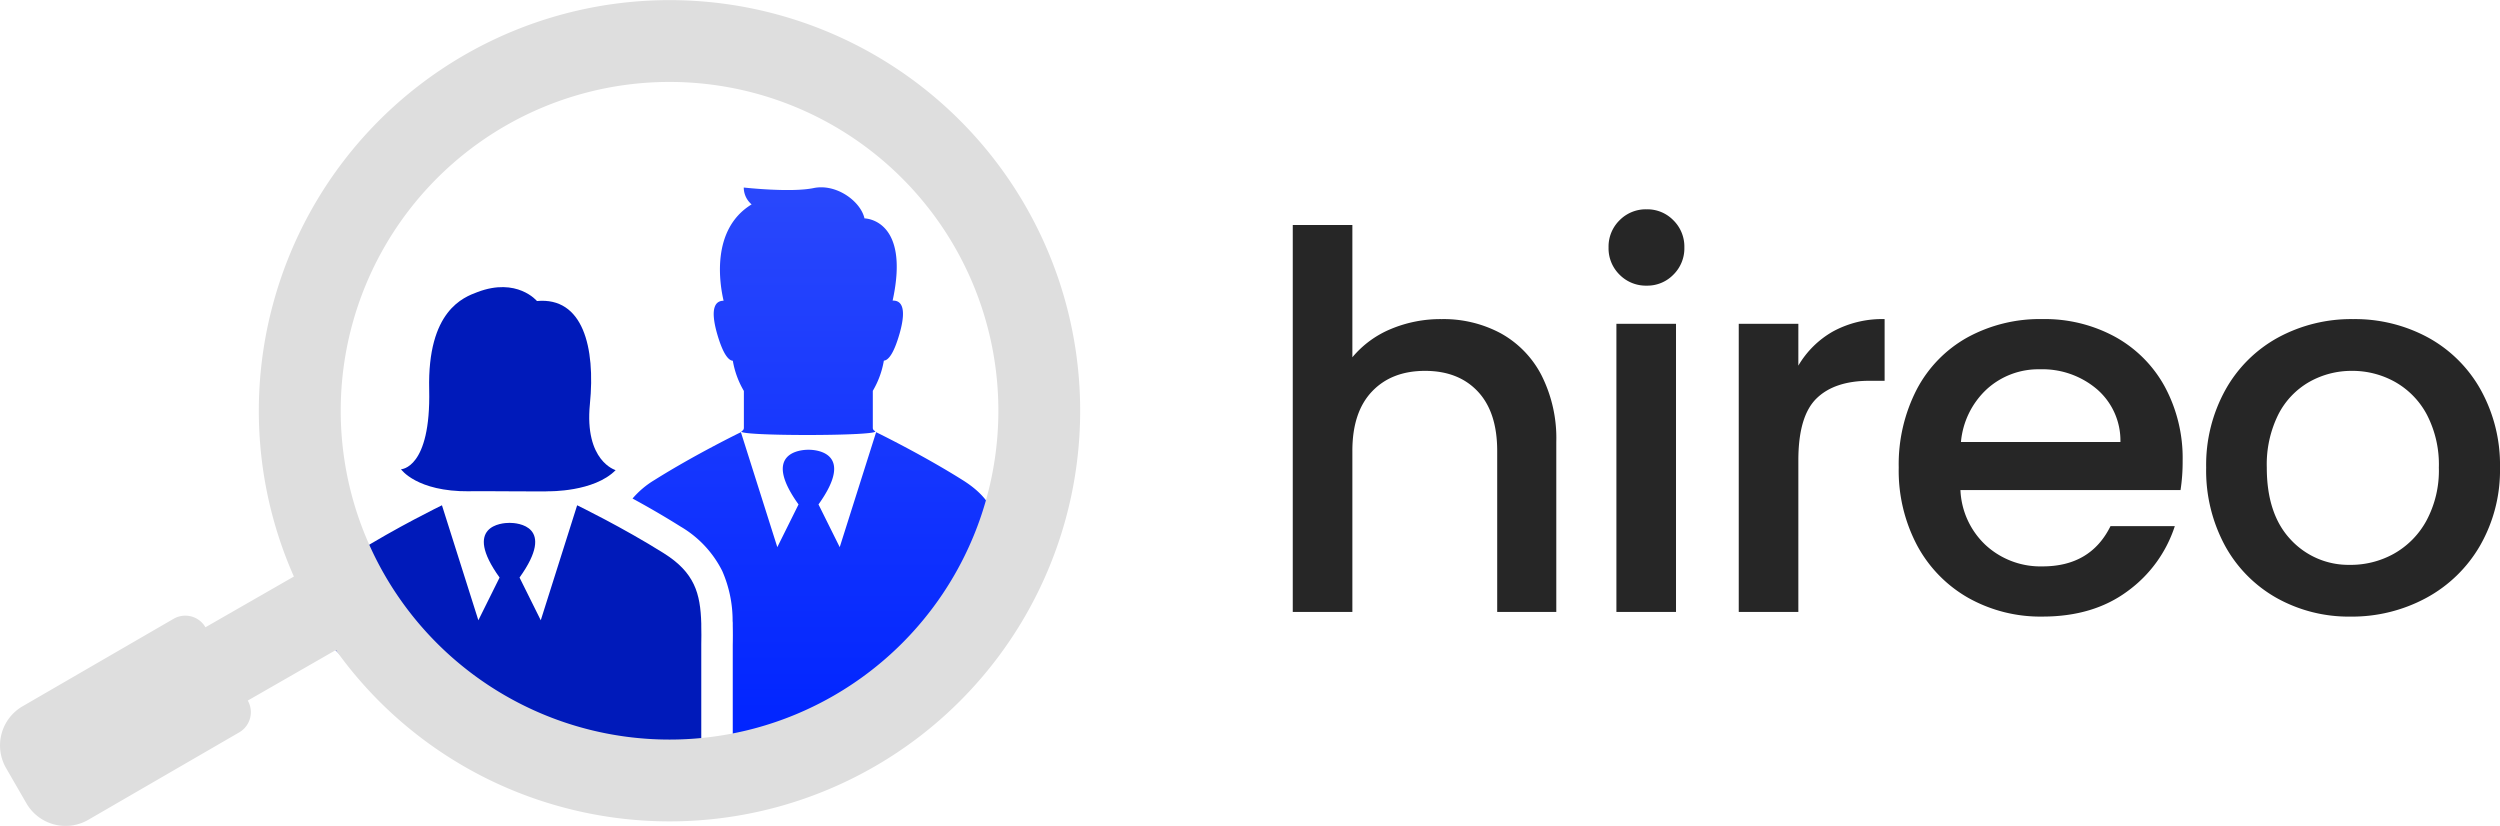 <svg xmlns="http://www.w3.org/2000/svg" xmlns:xlink="http://www.w3.org/1999/xlink" width="517.023" height="170.805" viewBox="0 0 517.023 170.805">
  <defs>
    <linearGradient id="linear-gradient" x1="0.5" x2="0.5" y2="1" gradientUnits="objectBoundingBox">
      <stop offset="0" stop-color="#2a48fc"/>
      <stop offset="1" stop-color="#0024ff"/>
    </linearGradient>
  </defs>
  <g id="Zoom" transform="translate(0 0)">
    <g id="Man" transform="translate(130.816 38.738)">
      <path id="Union_1" data-name="Union 1" d="M20.725,94.854v-.232q.044-2.006,0-3.925V90.32a4.318,4.318,0,0,0-.029-.61,25.556,25.556,0,0,0-2.151-10.378,22.167,22.167,0,0,0-8.633-9.185C6.54,68.025,3.052,66.019,0,64.362a18.355,18.355,0,0,1,4.505-3.808c8.459-5.319,17.906-9.912,17.906-9.912L29.94,74.42l4.389-8.836c-7.732-10.755.523-11.308,2.005-11.308h.117c1.453,0,9.708.553,2.005,11.308l4.389,8.836,7.529-23.777s9.447,4.593,17.9,9.912c6.4,4.012,7.558,8.313,7.761,14.563v.523c.029,1.192.029,2.471-.029,3.808v-.465L59.558,97.494,36.334,110.631l-15.609,4.45ZM75.982,75v0Zm-53.358-24.6a.746.746,0,0,0,.4-.659V42.114a18.338,18.338,0,0,1-2.285-6.242c-.871-.071-2.026-1.3-3.274-5.676-1.579-5.63-.095-6.737,1.366-6.737-.777-3.3-2.732-14.722,5.794-19.927A4.588,4.588,0,0,1,23,.045s9.7,1.084,14.416.118c4.711-.99,9.752,2.709,10.553,6.265,0,0,9.516.047,5.818,17.007,1.484-.071,3.086.966,1.461,6.737-1.249,4.381-2.4,5.606-3.274,5.677a18.35,18.35,0,0,1-2.285,6.242v7.631a.7.7,0,0,0,.4.66c1.131.559-6.464.842-13.967.842C28.776,51.224,21.518,50.953,22.625,50.405Z" transform="translate(0 0)" fill="url(#linear-gradient)"/>
    </g>
    <g id="Woman" transform="translate(65.761 59.378)">
      <path id="Union_2" data-name="Union 2" d="M38.112,96.311,21.15,90.667C-.027,72.587-.027,71.308,0,70.116v-.523c.2-6.25,1.367-10.552,7.732-14.563,8.459-5.32,17.906-9.912,17.906-9.912L33.168,68.9l4.389-8.836c-7.732-10.755.523-11.307,2.005-11.307h.117c1.453,0,9.708.553,2.005,11.307L46.074,68.9,53.6,45.118S63.05,49.71,71.508,55.03c6.395,4.011,7.586,8.313,7.761,14.563v.523c.029,1.192.029,2.471,0,3.808V96.311ZM79.269,73.924Zm-40.191-31.7c-3.963-.021-7.8-.041-7.822,0-10.872.093-14.086-4.558-14.086-4.558s6.2-.093,5.829-16.477C22.608,4.8,30.155,2.094,32.975,1.029c8.2-3.12,12.312,1.849,12.312,1.849,9.49-.878,12.124,9.49,10.947,21.316C55.076,36.019,61.558,37.85,61.558,37.85,57.093,42.408,47.7,42.222,47.7,42.222c.01.021-.837.029-2.151.029C43.878,42.251,41.456,42.238,39.078,42.226Z" transform="translate(0 0)" fill="#001aba"/>
    </g>
    <path id="Lens" d="M1604.613-3119a84.922,84.922,0,0,0-60.048-104.008,84.922,84.922,0,0,0-104.008,60.05,84.558,84.558,0,0,0,4.338,56.264l-18.287,10.493a4.824,4.824,0,0,0-6.574-1.761l-31.256,18.106a9.365,9.365,0,0,0-3.417,12.753l4.229,7.325a9.36,9.36,0,0,0,12.752,3.416l31.254-18.106a4.832,4.832,0,0,0,1.763-6.574l18.212-10.45a84.565,84.565,0,0,0,47.033,32.542A84.922,84.922,0,0,0,1604.613-3119Zm-16.343-4.378a67.993,67.993,0,0,0-48.085-83.285,68,68,0,0,0-83.285,48.083,68,68,0,0,0,48.085,83.287,68,68,0,0,0,83.285-48.085" transform="translate(-1384.117 3225.926)" fill="#dedede" fill-rule="evenodd"/>
    <path id="Path_27" data-name="Path 27" d="M43.417-106.653a24.987,24.987,0,0,1,12.164,2.919,20.78,20.78,0,0,1,8.434,8.65A28.865,28.865,0,0,1,67.1-81.243V-46.1H54.878V-79.4q0-8-4-12.273T39.956-95.948q-6.92,0-10.975,4.271T24.927-79.4v33.3H12.6v-80.015H24.927V-98.76a20.669,20.669,0,0,1,7.947-5.839A26.571,26.571,0,0,1,43.417-106.653Zm42.386-6.92a7.636,7.636,0,0,1-5.623-2.271,7.636,7.636,0,0,1-2.271-5.623,7.636,7.636,0,0,1,2.271-5.623A7.636,7.636,0,0,1,85.8-129.36a7.508,7.508,0,0,1,5.515,2.271,7.636,7.636,0,0,1,2.271,5.623,7.636,7.636,0,0,1-2.271,5.623A7.508,7.508,0,0,1,85.8-113.573Zm6.055,7.893V-46.1H79.531V-105.68Zm25.3,8.65a19.359,19.359,0,0,1,7.191-7.082A21.268,21.268,0,0,1,135-106.653v12.759h-3.136q-7.245,0-10.975,3.676t-3.73,12.759V-46.1H104.833V-105.68H117.16ZM196.634-77.35A38.538,38.538,0,0,1,196.2-71.3H150.68a16.532,16.532,0,0,0,5.3,11.462,16.725,16.725,0,0,0,11.678,4.325q9.948,0,14.057-8.326h13.3a26.837,26.837,0,0,1-9.786,13.462q-7.082,5.244-17.571,5.244a30.428,30.428,0,0,1-15.3-3.839,27.311,27.311,0,0,1-10.6-10.813,32.985,32.985,0,0,1-3.839-16.165,33.759,33.759,0,0,1,3.73-16.165,26.235,26.235,0,0,1,10.488-10.759,31.214,31.214,0,0,1,15.516-3.784,30.344,30.344,0,0,1,15.03,3.676,25.978,25.978,0,0,1,10.272,10.326A31.1,31.1,0,0,1,196.634-77.35Zm-12.867-3.893A14.028,14.028,0,0,0,178.9-92.164a17.4,17.4,0,0,0-11.786-4.109,15.831,15.831,0,0,0-10.921,4.055,16.945,16.945,0,0,0-5.406,10.975Zm47.576,36.115A30.512,30.512,0,0,1,216.1-48.967a27.574,27.574,0,0,1-10.7-10.813A32.616,32.616,0,0,1,201.5-75.945a31.991,31.991,0,0,1,4-16.111,27.634,27.634,0,0,1,10.921-10.813,31.69,31.69,0,0,1,15.462-3.784,31.69,31.69,0,0,1,15.462,3.784,27.634,27.634,0,0,1,10.921,10.813,31.991,31.991,0,0,1,4,16.111,31.327,31.327,0,0,1-4.109,16.111,28.451,28.451,0,0,1-11.191,10.867A32.256,32.256,0,0,1,231.343-45.128Zm0-10.7a18.343,18.343,0,0,0,8.921-2.271,17.3,17.3,0,0,0,6.758-6.812,21.9,21.9,0,0,0,2.6-11.029A22.356,22.356,0,0,0,247.13-86.92a16.789,16.789,0,0,0-6.6-6.758,18.038,18.038,0,0,0-8.867-2.271,17.737,17.737,0,0,0-8.812,2.271,16.208,16.208,0,0,0-6.434,6.758,23.192,23.192,0,0,0-2.379,10.975q0,9.623,4.92,14.868A16.257,16.257,0,0,0,231.343-55.833Z" transform="translate(254.756 172.647)" fill="#262626"/>
  </g>
</svg>
